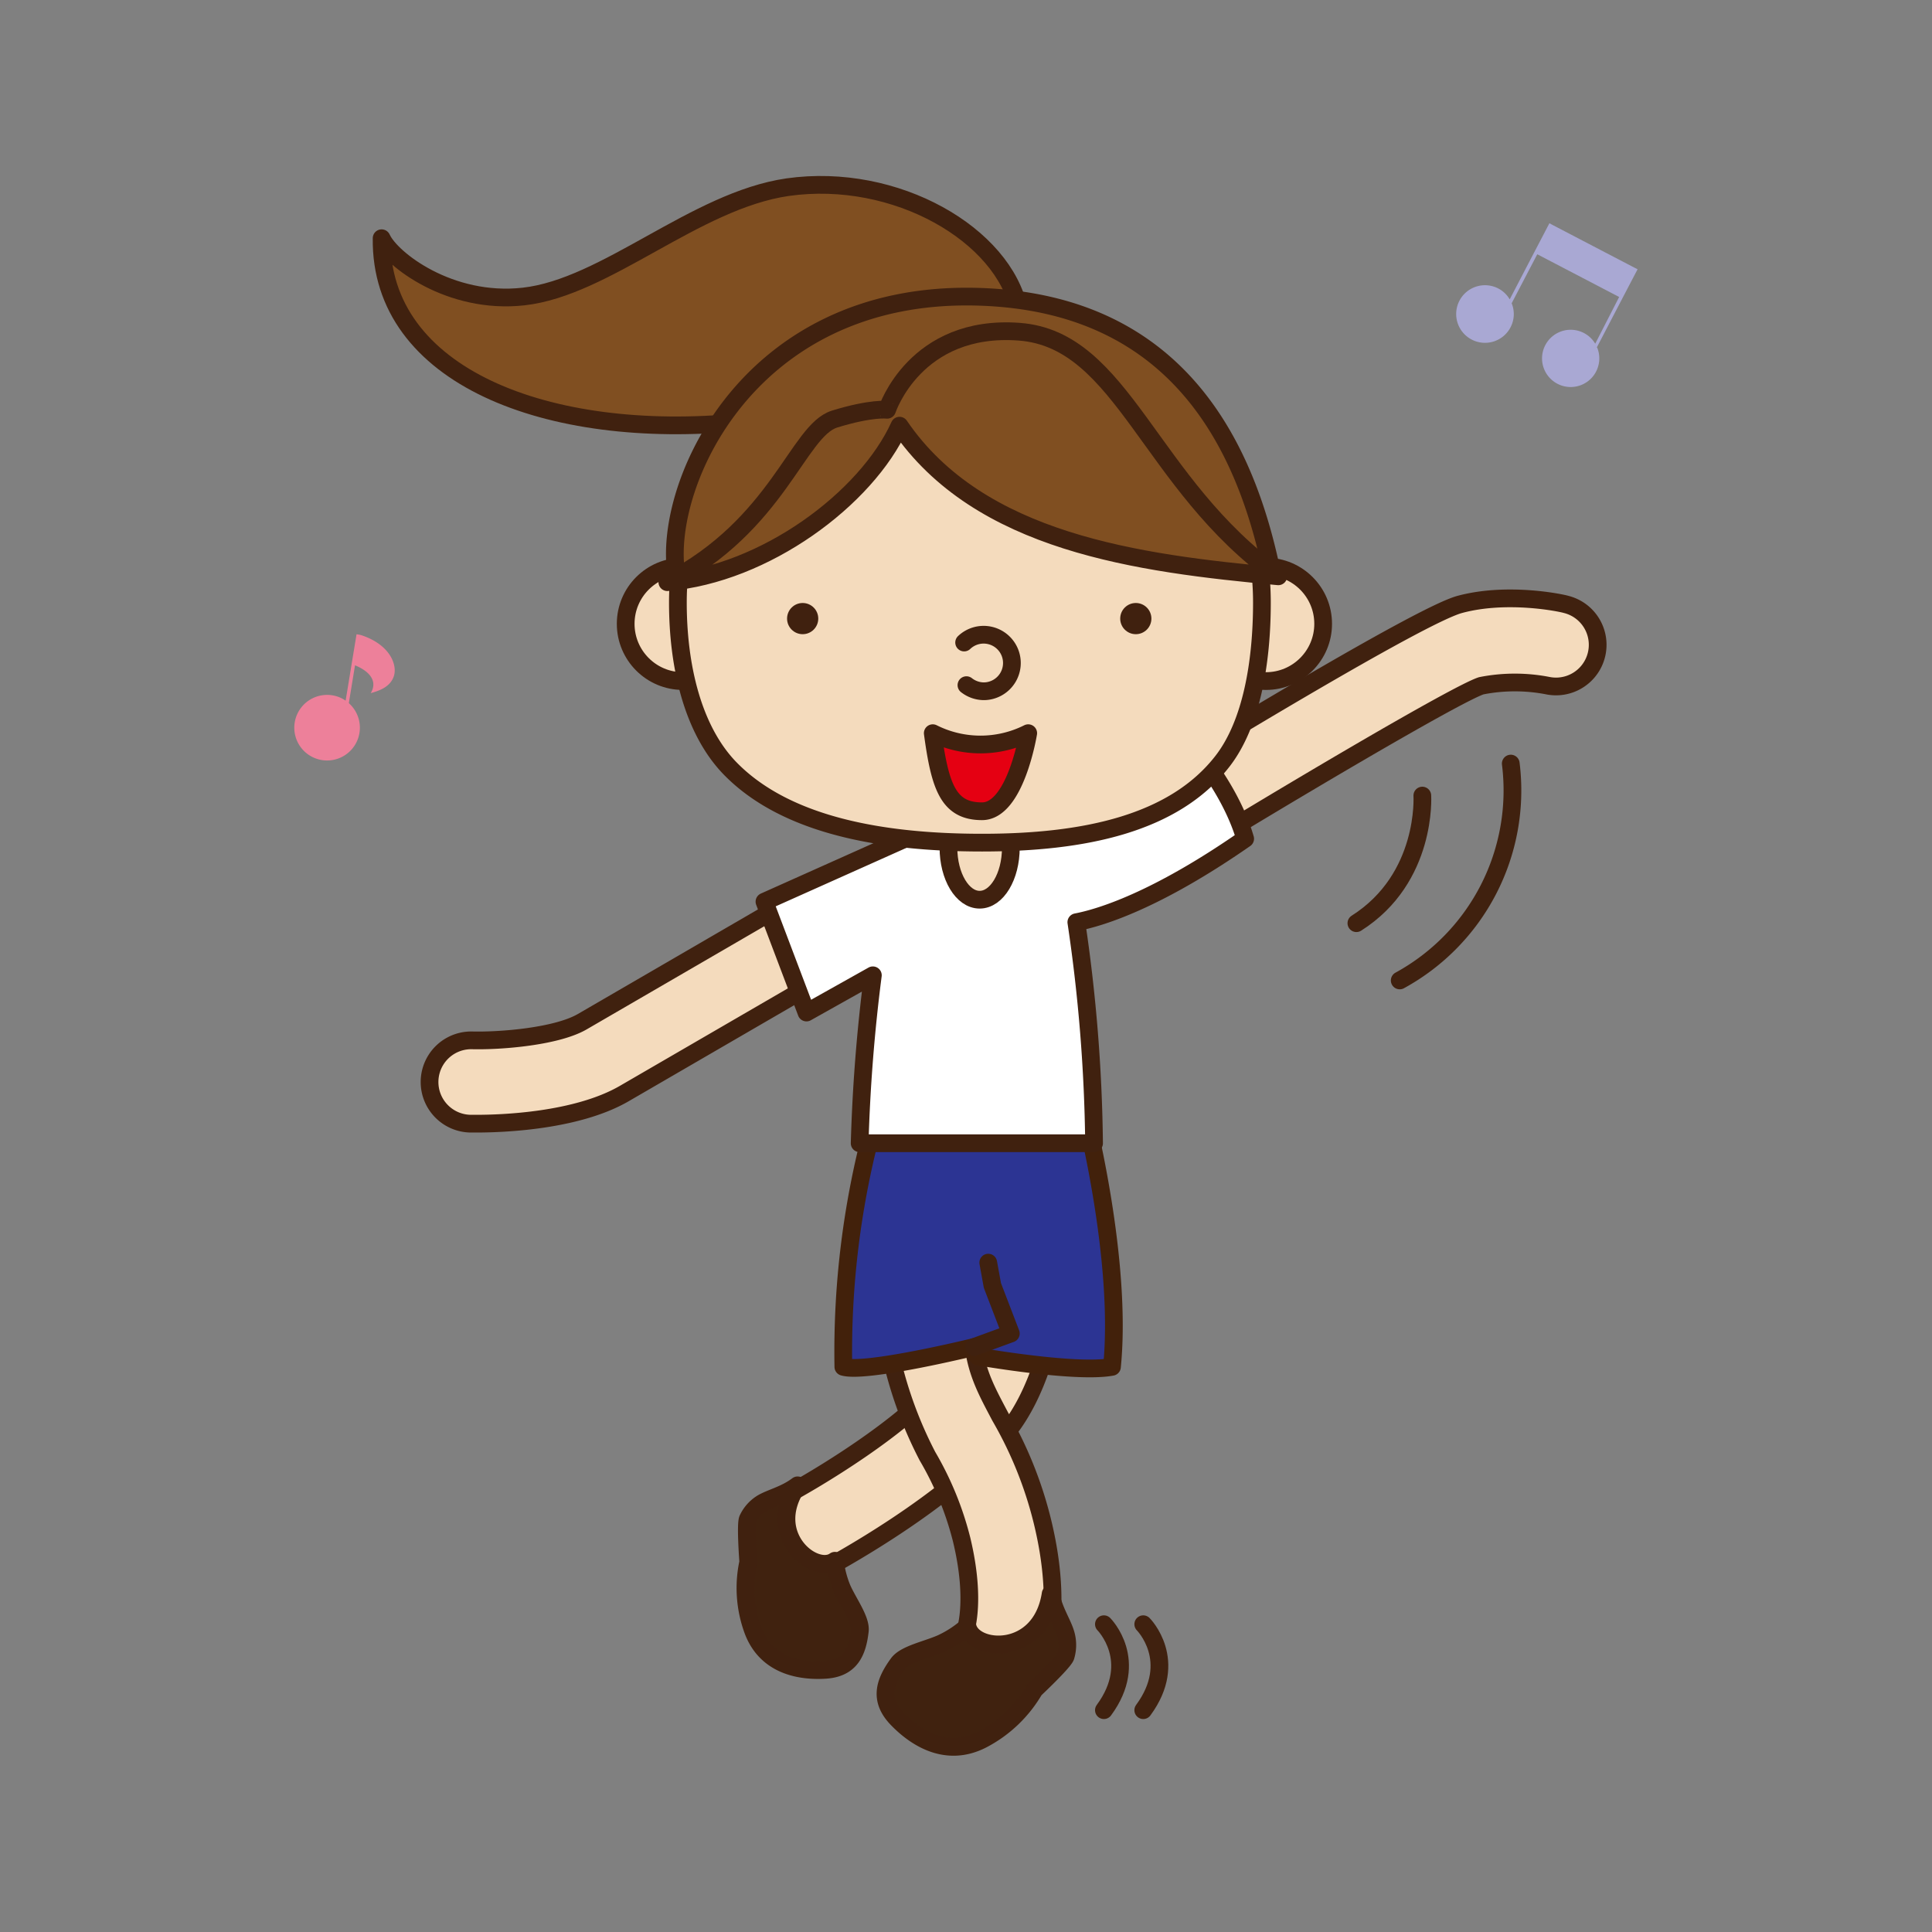 <svg id="レイヤー_1" data-name="レイヤー 1" xmlns="http://www.w3.org/2000/svg" viewBox="0 0 218 218"><rect x="0" y="0" width="218" height="218" fill="#808080" stroke="none"/><defs><style>.cls-1{fill:#f4dbbd;}.cls-1,.cls-2,.cls-3,.cls-5,.cls-7,.cls-8{stroke:#40210f;}.cls-1,.cls-2,.cls-3,.cls-4,.cls-5,.cls-7,.cls-8{stroke-linecap:round;stroke-linejoin:round;stroke-width:2px;}.cls-2{fill:#40220f;}.cls-3{fill:#804f21;}.cls-4{fill:#2c3493;stroke:#42210b;}.cls-5{fill:#fff;}.cls-6{fill:#40210f;}.cls-7{fill:#e50012;}.cls-8{fill:none;}.cls-9{fill:#ed809a;}.cls-10{fill:#a9a8d3;}</style></defs><title>14-2-1 リズムダンス</title><path class="cls-1" d="M53.8,126.79h-.74a4.7,4.7,0,1,1,.22-9.4c3.27.08,9.54-.44,12.41-2.1L97.41,96.87l4.72,8.13L70.41,123.41C65,126.53,56.51,126.79,53.8,126.79Z"/><path class="cls-1" d="M127.19,99.76a4.7,4.7,0,0,1-2.47-8.7c10.52-6.47,35.48-21.64,40-22.86,5.3-1.43,11.33-.2,12,0a4.7,4.7,0,0,1-2,9.18,19.56,19.56,0,0,0-7.58,0c-2.78.92-21.28,11.8-37.53,21.79A4.69,4.69,0,0,1,127.19,99.76Z"/><path class="cls-1" d="M89.53,177.62a4.7,4.7,0,0,1-1.13-8.73c3.59-1.9,13.81-8,18-13.31,3.38-4.3,4.48-14.59,4.37-20.07a4.7,4.7,0,0,1,9.4-.19c0,1.79.18,17.73-6.39,26.08-6.26,7.95-20.37,15.48-21,15.8A4.7,4.7,0,0,1,89.53,177.62Z"/><path class="cls-2" d="M90,167.6c-1.41,1.07-3,1.41-4,2a4.2,4.2,0,0,0-1.62,1.81c-.27.6.05,4.84.05,4.84a13.8,13.8,0,0,0,.52,7.67c1.49,4.06,5.38,4.67,8.16,4.5s3.63-1.91,3.91-4.41c.14-1.25-1.31-3.19-2-4.75a11.58,11.58,0,0,1-.81-3.15C91.91,177.77,86.23,173.26,90,167.6Z"/><circle class="cls-1" cx="77.06" cy="70.39" r="6.46"/><circle class="cls-1" cx="142.84" cy="70.39" r="6.46"/><path class="cls-3" d="M43.06,26.88c-.2,15.57,18.72,22.87,40.46,20.76S110.5,40,115,35c-1.71-8.45-13.87-15.62-26.13-13.88C78.41,22.64,68.39,32.43,59.06,33.46,50.75,34.38,44.13,29.25,43.06,26.88Z"/><path class="cls-1" d="M117.25,188.48l-7.81,1-.52-5.31-.08.15s1.4-3.38-.33-10.59a35.83,35.83,0,0,0-3.86-9.42,46.46,46.46,0,0,1-4.05-11c-2.35-9.25,0-14.83,0-15.12a4.7,4.7,0,1,1,9.27,1.54,46.74,46.74,0,0,0,0,12.3c.4,3,1.56,5.11,3,7.83a44.91,44.91,0,0,1,4.72,11.68C120.19,182.08,117.76,187.5,117.25,188.48Z"/><path class="cls-2" d="M118.55,179.85c.34,1.85,1.32,3.24,1.69,4.48a4.45,4.45,0,0,1,0,2.57c-.22.66-3.51,3.75-3.51,3.75a14.64,14.64,0,0,1-5.89,5.63c-4.07,2.1-7.54-.2-9.6-2.33s-1.47-4.09.1-6.24c.78-1.08,3.3-1.56,4.94-2.3a12.22,12.22,0,0,0,2.89-1.89C109.79,186.44,117.45,187,118.55,179.85Z"/><path class="cls-4" d="M98.59,126.79a97.94,97.94,0,0,0-3.43,27.44c2.55.75,14.75-2.24,14.75-2.24l.41,1.06s11.08,1.95,15.15,1.18c1.2-12-3-28.43-3-28.43Z"/><path class="cls-5" d="M140.5,94.64c-1.8-6.19-6.79-11.44-6.79-11.44l-14.6,10.69c-1.9-6-4.63-10.25-8.56-10.25-3.12,0-6.57,6.89-8.42,11l-15.87,7.1L91,114.25l7.49-4.2A189.37,189.37,0,0,0,97,129h26.45a181.85,181.85,0,0,0-2-24.94C124.06,103.56,130.35,101.7,140.5,94.64Z"/><ellipse class="cls-1" cx="110.54" cy="95.65" rx="3.52" ry="5.87"/><path class="cls-1" d="M142.39,68c0,6.77-1.18,13.67-4.44,17.88-5.51,7.12-15.71,9.2-27.14,9.2-11,0-22.09-1.83-28.47-8.42C78.17,82.33,76.49,75.18,76.49,68a32.95,32.95,0,1,1,65.9,0Z"/><path class="cls-1" d="M108.79,72.5A3.19,3.19,0,1,1,111.05,78a3.22,3.22,0,0,1-2-.69"/><circle class="cls-6" cx="90.57" cy="69.8" r="1.76"/><circle class="cls-6" cx="128.16" cy="69.8" r="1.76"/><path class="cls-7" d="M105.25,82.73a12,12,0,0,0,10.77,0s-1.42,8.81-5.21,8.81S106.07,88.8,105.25,82.73Z"/><path class="cls-3" d="M76.49,65.56c12.69-4.7,24.28-18.41,24.28-18.41a347.05,347.05,0,0,0,42.72,17.34c-3-14.41-10.71-30.27-32.95-31C83.53,32.6,74.16,56.35,76.49,65.56Z"/><path class="cls-3" d="M94.16,47.29C90,48.61,87.85,59.19,75.3,65.69c11-.92,22.46-9.41,26.2-17.66,9,13.21,26.88,15.53,42.74,17-14.6-10.42-17.48-26.72-29.23-27.6s-14.91,8.81-14.91,8.81S98.34,46,94.16,47.29Z"/><path class="cls-8" d="M124.56,183.27s4.11,4.12,0,9.7"/><path class="cls-8" d="M129,183.27s4.11,4.12,0,9.7"/><path class="cls-8" d="M160.49,89.77s.59,9.31-7.44,14.4"/><path class="cls-8" d="M170.47,86.16a24.43,24.43,0,0,1-12.53,24.47"/><path class="cls-9" d="M40.73,71.66a4.21,4.21,0,0,0-.5-.09L39,79.06a3.64,3.64,0,0,0-2.08-.65,3.7,3.7,0,1,0,2.44.93l.7-4.27c1.88.78,2.5,1.94,1.77,3.14.82-.23,2.19-.63,2.61-1.91S44,72.72,40.73,71.66Z"/><path class="cls-10" d="M180.17,39.22l2.88-5.53,1.73-3.31-.36-.18-9.24-4.82-.35-.19L173.1,28.5l-2.75,5.28a3.19,3.19,0,0,0-1.29-1.23,3.25,3.25,0,1,0,1.38,4.39,3.21,3.21,0,0,0,.13-2.72l2.89-5.53,9.24,4.82L180,38.78a3.23,3.23,0,1,0,.22.44Z"/><polyline class="cls-8" points="109.91 151.99 114.06 150.47 111.98 145.05 111.51 142.47"/></svg>